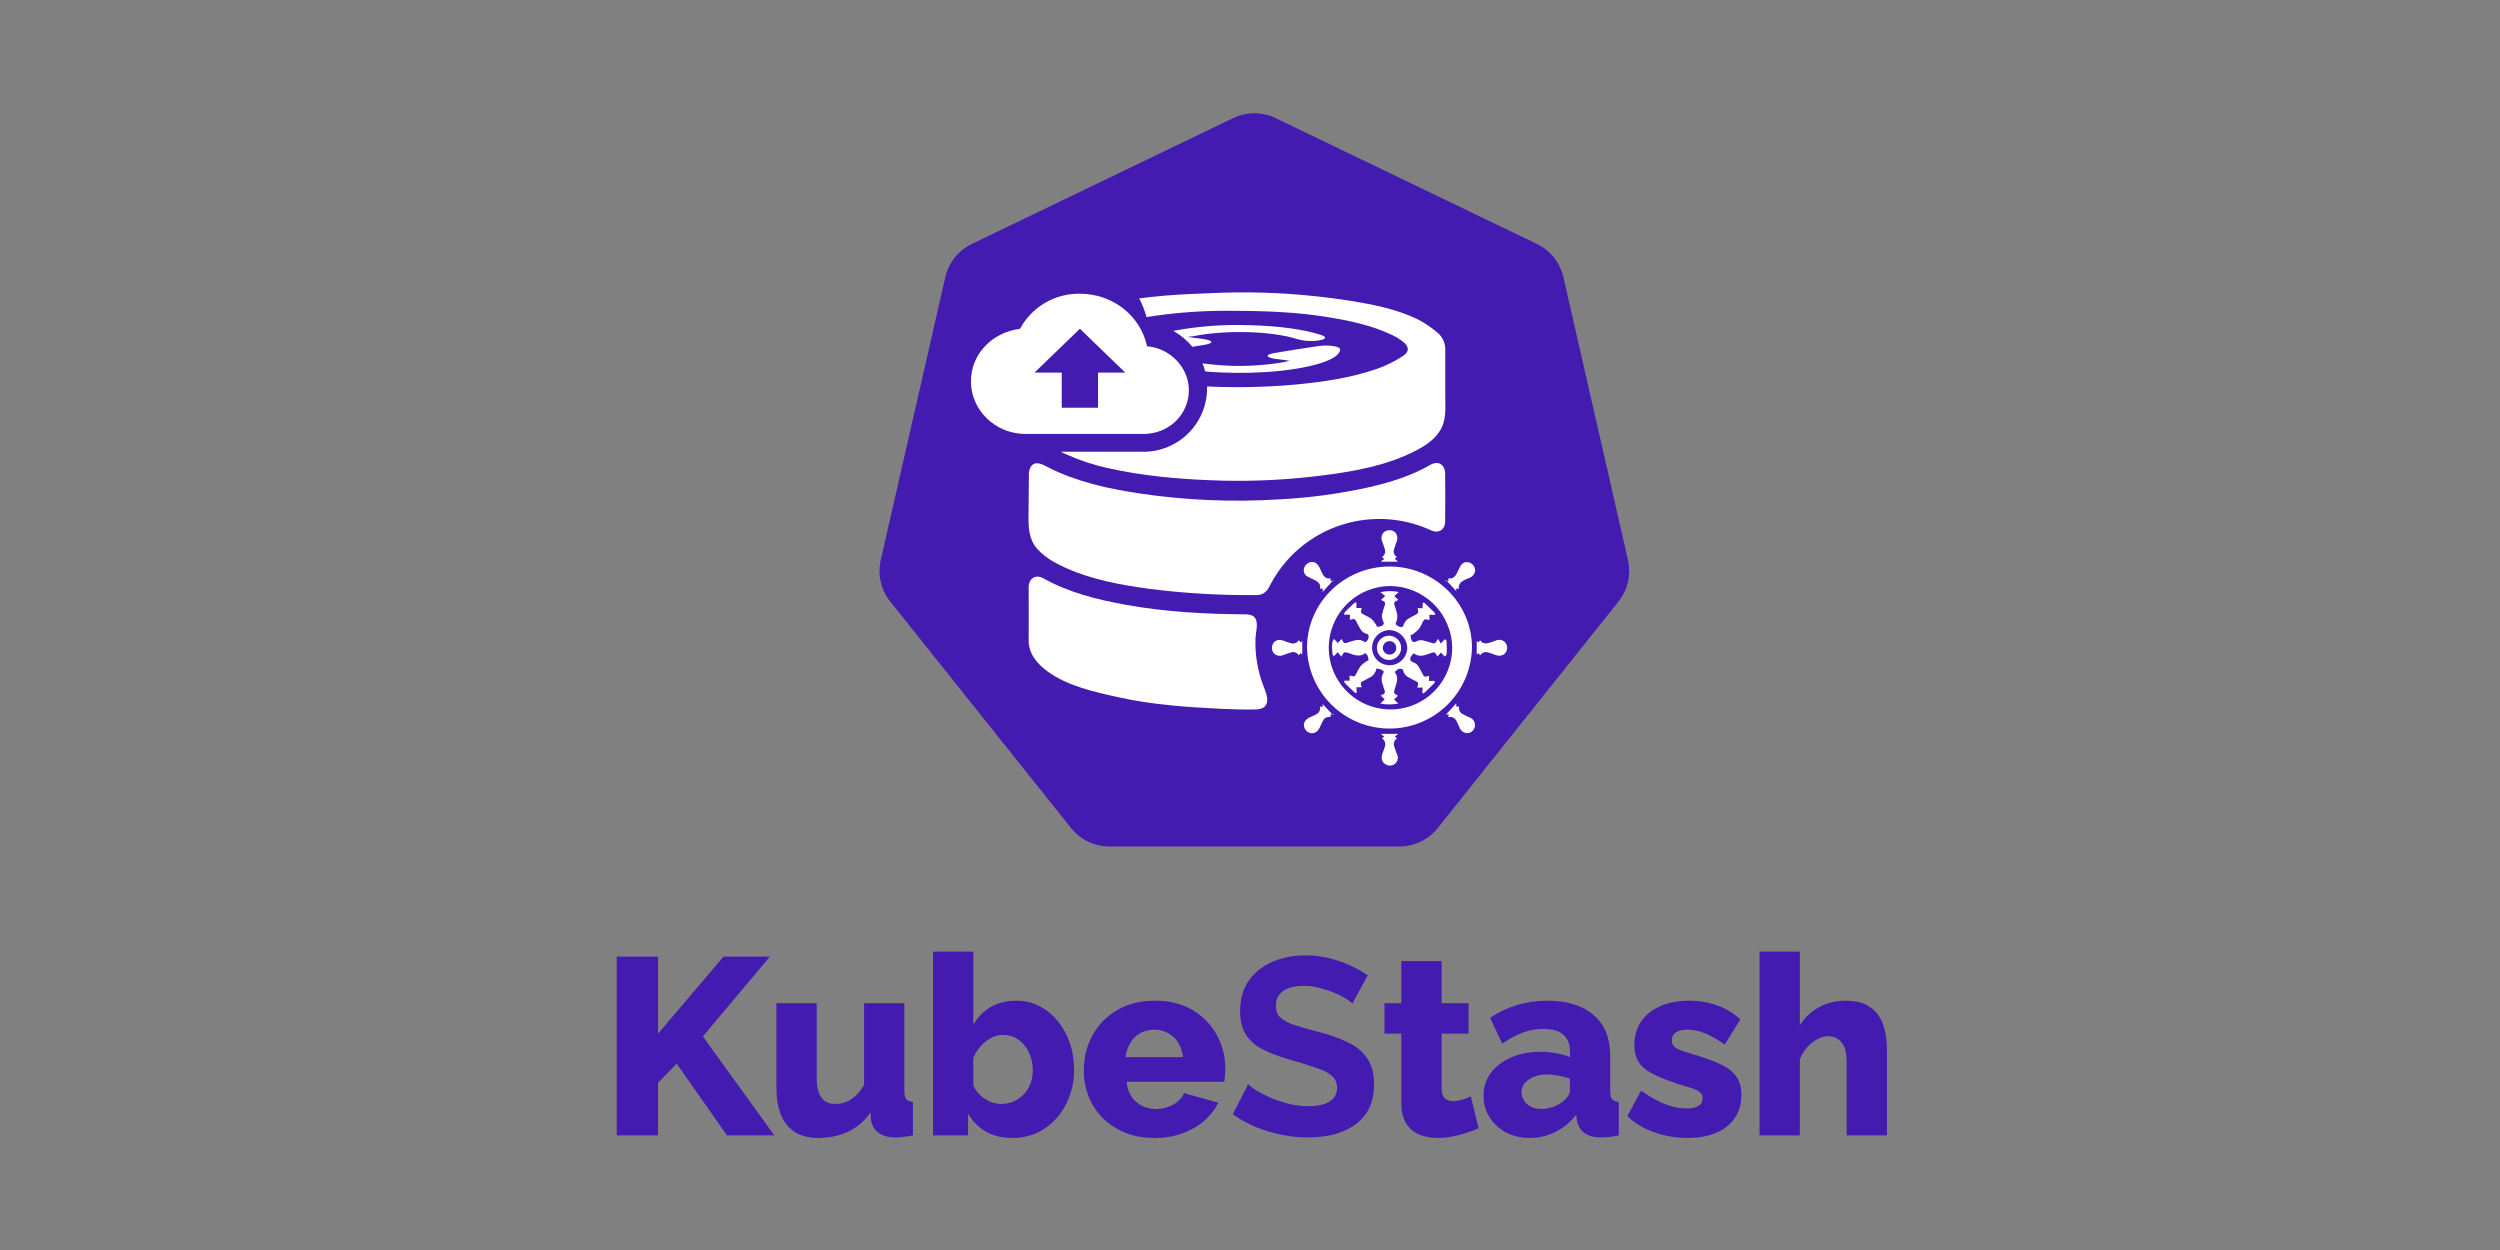 <svg width="1280" height="640" viewBox="0 0 1280 640" fill="none" xmlns="http://www.w3.org/2000/svg">
<rect x="0" y="0" width="1280" height="640" fill="#808080" stroke="none"/>
<path d="M631.321 60.492L497.597 124.892C494.192 126.53 491.201 128.915 488.846 131.869C486.49 134.823 484.832 138.271 483.993 141.954L450.959 286.659C450.104 290.352 450.097 294.191 450.938 297.887C451.78 301.583 453.447 305.041 455.816 308L548.406 423.99C550.768 426.932 553.761 429.306 557.164 430.936C560.567 432.566 564.292 433.411 568.065 433.409H716.443C720.217 433.414 723.943 432.571 727.346 430.94C730.75 429.309 733.742 426.934 736.102 423.99L828.652 308C831.011 305.048 832.673 301.602 833.514 297.919C834.355 294.235 834.354 290.409 833.51 286.726L800.475 141.954C799.637 138.271 797.978 134.823 795.623 131.869C793.267 128.915 790.276 126.53 786.871 124.892L653.147 60.492C649.743 58.852 646.013 58 642.234 58C638.455 58 634.725 58.852 631.321 60.492V60.492Z" fill="#431BB1"/>
<path d="M526.667 256.731L526.788 243.76C526.644 242.107 526.98 240.448 527.757 238.983C529.924 235.713 533.489 237.637 536.086 238.983C539.858 240.932 543.745 242.648 547.726 244.123C555.666 246.992 563.83 249.197 572.135 250.716C575.472 251.362 578.863 251.927 582.173 252.452C606.391 256.153 630.938 257.227 655.386 255.655C670.678 254.858 685.877 252.792 700.827 249.479C711.793 246.962 722.518 243.693 732.354 238.001C736.391 235.7 739.862 237.785 739.916 242.481C740.006 250.609 740.006 258.741 739.916 266.877C739.916 271.277 736.579 273.309 732.636 271.506C720.445 265.888 706.78 264.301 693.625 266.975C680.47 269.648 668.509 276.443 659.477 286.375C655.742 290.481 652.574 295.07 650.058 300.019C649.353 301.721 648.104 303.141 646.505 304.056C645.126 304.585 643.645 304.797 642.173 304.675C624.27 304.819 606.379 303.763 588.618 301.512C586.519 301.23 584.406 300.934 582.294 300.597C568.044 298.418 553.714 295.215 541.025 288.487C537.26 286.631 533.87 284.094 531.027 281.006C526.654 275.906 526.546 269.972 526.6 263.594L526.667 256.731Z" fill="white"/>
<path d="M625.789 362.943C607.974 362.082 590.266 360.884 572.773 357.023C560.528 354.331 546.803 351.331 536.442 343.849C531.195 340.055 526.593 334.74 526.673 327.904C526.781 318.821 526.673 309.739 526.673 300.643C526.673 296.121 530.266 293.915 534.182 296.081C547.274 303.414 561.551 306.94 576.137 309.604C596.388 313.278 616.814 314.421 637.335 314.529C639.528 314.529 642.098 314.879 643.013 317.153C644.157 319.979 642.932 323.881 642.811 326.801C642.502 335.171 643.899 343.517 646.915 351.331C647.857 353.726 649.001 356.404 648.786 359.028C648.516 362.257 645.65 363.172 642.851 363.239C637.213 363.387 631.508 363.172 625.789 362.943Z" fill="white"/>
<path d="M669.186 331.586C669.186 308.711 688.105 290.102 711.437 290.048C734.568 290.048 753.649 308.725 753.649 331.479C753.466 342.549 748.943 353.105 741.054 360.874C733.166 368.643 722.542 373.004 711.47 373.018C700.398 373.033 689.763 368.699 681.855 360.95C673.947 353.201 669.397 342.656 669.186 331.586V331.586ZM711.437 300.059C705.21 300.155 699.149 302.089 694.017 305.618C688.885 309.148 684.911 314.116 682.594 319.898C680.278 325.679 679.721 332.017 680.996 338.114C682.27 344.211 685.318 349.795 689.757 354.164C694.195 358.534 699.826 361.494 705.942 362.673C712.058 363.852 718.386 363.197 724.131 360.79C729.876 358.383 734.781 354.332 738.23 349.145C741.679 343.959 743.518 337.869 743.516 331.64C743.428 323.205 740.003 315.149 733.993 309.231C727.982 303.314 719.872 300.016 711.437 300.059V300.059Z" fill="white"/>
<path d="M707.196 287.307L708.73 286.19L707.599 285.208C708.292 284.761 708.805 284.085 709.051 283.298C709.297 282.512 709.259 281.664 708.945 280.902C708.582 279.651 708.084 278.44 707.667 277.202C707.325 276.403 707.233 275.52 707.401 274.668C707.569 273.816 707.99 273.034 708.609 272.425C709.284 271.879 710.105 271.545 710.968 271.464C711.832 271.382 712.701 271.558 713.466 271.967C715.337 272.923 715.942 275.17 714.987 277.605C714.57 278.682 714.152 279.772 713.843 280.889C713.519 281.653 713.476 282.508 713.722 283.301C713.969 284.095 714.488 284.775 715.189 285.221L714.058 286.123L715.848 287.576H707.196V287.307Z" fill="white"/>
<path d="M707.582 378.078L708.712 377.163L706.936 375.724H715.938L714.162 377.069L715.252 378.038C714.555 378.482 714.039 379.157 713.792 379.945C713.546 380.733 713.586 381.583 713.906 382.344C714.243 383.555 714.727 384.726 715.144 385.896C715.612 386.688 715.795 387.615 715.665 388.524C715.534 389.434 715.097 390.272 714.425 390.899C713.754 391.527 712.888 391.906 711.972 391.975C711.055 392.044 710.143 391.799 709.385 391.279C707.501 390.323 706.909 388.063 707.864 385.641C708.282 384.564 708.699 383.474 709.022 382.357C709.323 381.589 709.344 380.738 709.08 379.956C708.817 379.173 708.287 378.509 707.582 378.078V378.078Z" fill="white"/>
<path d="M675.841 361.728L677.267 361.944L677.187 360.477L682.569 366.196L682.973 365.859L681.21 365.725L681.291 367.003C681.291 367.003 681.156 367.138 681.102 367.124C680.36 366.977 679.59 367.083 678.914 367.424C678.239 367.766 677.697 368.323 677.375 369.008C676.768 370.106 676.224 371.238 675.747 372.399C674.792 374.498 673.123 375.642 671.333 375.386C670.376 375.26 669.488 374.816 668.813 374.125C668.137 373.435 667.712 372.538 667.606 371.578C667.391 369.829 668.602 368.16 670.714 367.232C671.79 366.796 672.841 366.302 673.863 365.752C674.607 365.413 675.21 364.827 675.571 364.093C675.931 363.36 676.027 362.524 675.841 361.728V361.728Z" fill="white"/>
<path d="M741.546 367.206L741.681 365.726L740.335 365.874L745.624 360.075V361.824L746.969 361.743C746.969 361.824 747.09 361.905 747.077 361.972C746.921 362.687 747.012 363.434 747.334 364.091C747.656 364.749 748.192 365.277 748.853 365.592C749.986 366.236 751.159 366.807 752.365 367.301C753.262 367.601 754.03 368.198 754.542 368.994C755.053 369.79 755.278 370.736 755.18 371.677C755.081 372.618 754.664 373.497 753.998 374.169C753.332 374.842 752.457 375.266 751.517 375.374C750.555 375.399 749.611 375.11 748.828 374.552C748.044 373.994 747.462 373.196 747.171 372.279C746.741 371.201 746.246 370.15 745.691 369.13C745.343 368.368 744.734 367.755 743.974 367.402C743.214 367.049 742.353 366.98 741.546 367.206Z" fill="white"/>
<path d="M739.909 297.341L741.591 297.543V296.103C743.784 296.533 744.995 295.255 745.91 293.56C746.597 292.295 747.068 290.869 747.835 289.684C748.245 288.936 748.904 288.355 749.698 288.043C750.493 287.731 751.371 287.707 752.181 287.976C753.034 288.237 753.788 288.752 754.343 289.451C754.898 290.15 755.228 291.001 755.289 291.891C755.24 292.797 754.918 293.668 754.366 294.388C753.813 295.108 753.057 295.645 752.194 295.928C751.333 296.305 750.459 296.628 749.638 297.058C747.875 297.973 746.556 299.211 746.947 301.472L745.507 301.351L745.655 302.696L740.272 296.897L739.909 297.341Z" fill="white"/>
<path d="M681.293 296.104L681.185 297.449L682.894 297.274L682.652 297.046L677.189 303.087L677.296 301.405H675.87C676.301 299.279 675.09 298.055 673.448 297.153C672.102 296.44 670.757 295.956 669.411 295.162C668.681 294.767 668.11 294.132 667.794 293.365C667.478 292.598 667.436 291.745 667.675 290.95C667.911 290.09 668.403 289.322 669.086 288.747C669.768 288.173 670.609 287.82 671.497 287.734C673.233 287.573 674.861 288.824 675.776 290.95C676.226 292.072 676.757 293.161 677.364 294.206C677.709 294.919 678.284 295.495 678.998 295.839C679.711 296.184 680.52 296.277 681.293 296.104V296.104Z" fill="white"/>
<path d="M757.781 335.624C757.391 334.642 756.96 334.036 756.085 335.22V328.264L757.027 328.856L757.848 327.82C758.992 329.555 760.634 329.676 762.423 329.165C763.621 328.815 764.778 328.304 765.962 327.914C766.763 327.575 767.649 327.494 768.498 327.682C769.347 327.87 770.116 328.318 770.699 328.963C771.251 329.64 771.581 330.471 771.646 331.342C771.711 332.213 771.507 333.083 771.062 333.834C770.093 335.624 767.873 336.189 765.518 335.288C764.351 334.819 763.161 334.411 761.952 334.063C761.184 333.793 760.346 333.801 759.583 334.086C758.821 334.372 758.183 334.916 757.781 335.624V335.624Z" fill="white"/>
<path d="M665.054 327.698C665.511 328.586 665.861 329.434 666.762 328.035V335.018L665.821 334.44L665 335.489C664.556 334.79 663.878 334.271 663.087 334.024C662.296 333.778 661.443 333.82 660.68 334.144C659.429 334.494 658.231 334.991 656.993 335.409C656.196 335.748 655.316 335.842 654.466 335.679C653.615 335.516 652.832 335.103 652.217 334.494C651.669 333.82 651.332 333 651.249 332.136C651.165 331.272 651.338 330.402 651.746 329.636C652.714 327.739 654.921 327.147 657.357 328.089C658.479 328.543 659.624 328.939 660.788 329.273C661.57 329.559 662.429 329.557 663.21 329.269C663.991 328.981 664.645 328.424 665.054 327.698V327.698Z" fill="white"/>
<path d="M699.118 328.787C699.662 328.452 700.102 327.973 700.39 327.403C700.677 326.833 700.801 326.194 700.746 325.557C700.746 325.248 700.436 324.75 700.194 324.696C699.385 324.536 698.621 324.197 697.96 323.703C697.299 323.209 696.757 322.574 696.373 321.844C695.861 320.902 695.31 319.973 694.839 319.018C693.708 316.703 693.722 316.703 691.138 317.322V314.725H688.138C688.299 314.187 688.313 313.635 688.582 313.38C690.156 311.779 691.784 310.245 693.412 308.724C693.641 308.509 694.085 308.536 694.422 308.441C694.484 308.784 694.52 309.13 694.529 309.478C694.529 310.056 694.529 310.635 694.462 311.294H697.153C696.615 313.891 696.628 313.864 698.997 315.048C700.155 315.54 701.249 316.173 702.253 316.932C703.144 317.816 703.93 318.801 704.594 319.866C704.796 320.148 704.836 320.861 704.944 320.861C705.715 320.931 706.491 320.829 707.218 320.565C708.564 319.892 708.86 319.22 708.066 317.753C707.76 317.154 707.58 316.498 707.539 315.827C707.497 315.156 707.594 314.483 707.824 313.851C708.099 312.619 708.463 311.41 708.914 310.231C709.465 308.886 709.21 307.984 707.77 307.54C707.537 307.418 707.316 307.274 707.111 307.109L709.21 305.158L706.747 303.18C709.848 302.51 713.053 302.478 716.166 303.086L713.892 305.226L715.924 307.136L714.74 307.782C714.548 307.84 714.371 307.939 714.222 308.074C714.073 308.209 713.956 308.375 713.88 308.561C713.804 308.747 713.77 308.948 713.782 309.148C713.793 309.348 713.849 309.544 713.946 309.72C714.39 310.944 714.686 312.236 715.117 313.461C715.62 315.086 715.544 316.836 714.901 318.412C714.78 318.802 714.417 319.408 714.538 319.516C715.044 320.108 715.686 320.57 716.409 320.861C717.902 321.278 718.306 321.144 718.831 319.516C719.314 318.207 720.276 317.13 721.522 316.502C722.316 316.017 723.15 315.573 723.984 315.156C726.366 313.972 726.379 313.985 725.828 311.402H728.384C728.384 310.783 728.384 310.123 728.384 309.464C728.409 309.161 728.454 308.86 728.519 308.563C728.815 308.563 729.219 308.563 729.407 308.751C731.138 310.366 732.843 312.012 734.52 313.689C734.735 313.918 734.668 314.416 734.749 314.873L731.816 314.725L731.964 317.228C731.694 317.336 731.6 317.43 731.533 317.403C729.245 316.811 729.259 316.824 728.182 319.004C727.735 320.08 727.156 321.097 726.46 322.032C725.505 323.049 724.455 323.972 723.325 324.79C723.015 325.046 722.208 325.113 722.222 325.234C722.231 326.046 722.372 326.85 722.639 327.616C723.19 328.962 724.348 328.962 725.33 328.302C725.9 327.992 726.53 327.808 727.178 327.761C727.825 327.715 728.475 327.808 729.084 328.033C730.228 328.302 731.345 328.639 732.448 329.002C734.695 329.702 734.695 329.715 736.323 327.078L737.669 329.5L739.606 327.401C740.669 327.401 740.616 328.222 740.643 328.975C740.912 334.923 740.831 335.528 739.647 336.107L737.776 334.142L735.933 336.147C735.745 335.866 735.574 335.574 735.422 335.272C735.359 335.023 735.239 334.791 735.069 334.597C734.9 334.403 734.687 334.252 734.448 334.156C734.209 334.06 733.951 334.022 733.694 334.045C733.438 334.069 733.191 334.153 732.973 334.29C731.937 334.707 730.833 334.976 729.77 335.313C728.783 335.693 727.715 335.819 726.666 335.678C725.617 335.537 724.621 335.134 723.769 334.506C723.527 334.802 723.325 335.057 723.11 335.286C721.535 336.995 721.629 338.408 723.661 339.107C724.931 339.577 725.971 340.516 726.568 341.731C727.133 342.633 727.631 343.588 728.115 344.557C729.178 346.723 729.165 346.737 731.668 346.024V348.715C732.381 348.715 733.013 348.594 733.699 348.594C733.982 348.594 734.413 348.594 734.52 348.836C734.581 348.977 734.606 349.131 734.592 349.284C734.577 349.437 734.525 349.583 734.439 349.711C732.731 351.42 731.008 353.128 729.205 354.743C728.64 355.254 728.156 354.999 728.236 354.138C728.317 353.276 728.344 352.792 728.411 352.052H725.612C725.76 351.581 725.828 351.272 725.949 350.989C726.054 350.792 726.114 350.574 726.124 350.351C726.134 350.127 726.095 349.905 726.009 349.699C725.922 349.493 725.791 349.308 725.625 349.159C725.459 349.01 725.261 348.9 725.047 348.836C723.621 348.136 722.235 347.369 720.849 346.602C720.193 346.231 719.628 345.719 719.195 345.102C718.762 344.485 718.472 343.779 718.346 343.037C718.185 342.31 716.449 342.148 715.534 342.808C715.063 343.158 714.646 343.588 714.081 344.086C715.911 346.333 715.426 348.755 714.592 351.204C714.457 351.594 714.336 351.998 714.215 352.402C713.448 354.837 713.448 354.837 715.736 356.25L713.758 358.121L715.964 360.206C712.92 360.839 709.778 360.839 706.734 360.206L708.967 358.08L706.936 356.129C707.46 355.86 707.729 355.699 708.012 355.577C708.228 355.519 708.428 355.412 708.595 355.264C708.763 355.116 708.894 354.931 708.979 354.724C709.064 354.517 709.099 354.293 709.083 354.07C709.067 353.847 709 353.631 708.887 353.438C708.483 352.388 708.214 351.298 707.864 350.235C707.455 349.218 707.309 348.114 707.438 347.026C707.568 345.937 707.968 344.899 708.604 344.005C708.209 343.554 707.757 343.156 707.259 342.821C706.669 342.615 706.06 342.466 705.442 342.377C704.339 342.095 704.621 342.929 704.419 343.508C703.816 345.056 702.641 346.314 701.136 347.019C700.275 347.477 699.414 347.961 698.539 348.365C696.427 349.415 696.413 349.415 697.194 351.877H694.502C694.502 352.617 694.502 353.317 694.637 354.017C694.772 354.716 694.247 355.133 693.695 354.636C691.892 353.021 690.156 351.325 688.447 349.603C688.245 349.388 688.326 348.89 688.272 348.513H691.044L690.937 346.051C691.233 345.97 691.327 345.903 691.408 345.93C693.614 346.562 693.587 346.549 694.597 344.584C695.164 343.304 695.863 342.086 696.682 340.951C697.557 340.043 698.537 339.244 699.602 338.569C699.925 338.34 700.679 338.219 700.679 338.098C700.639 337.29 700.48 336.492 700.208 335.73C700.019 335.246 699.508 334.896 699.037 334.384C696.238 336.632 693.359 335.34 690.506 334.384C688.165 333.644 688.165 333.631 686.779 336.214L684.908 333.927L682.836 336.093C682.54 335.634 682.322 335.13 682.19 334.6C681.773 329.877 682.029 327.872 683.105 327.199L684.976 329.231L686.886 327.172C687.155 327.67 687.33 327.939 687.451 328.222C687.511 328.437 687.619 328.636 687.766 328.803C687.914 328.971 688.097 329.103 688.303 329.19C688.509 329.277 688.732 329.316 688.955 329.304C689.178 329.293 689.395 329.231 689.591 329.123C690.627 328.72 691.717 328.423 692.793 328.114C696.305 327.105 696.79 327.831 699.118 328.787ZM711.363 322.597C709.009 322.653 706.769 323.622 705.116 325.299C703.464 326.977 702.529 329.231 702.509 331.586C702.498 332.765 702.721 333.934 703.164 335.026C703.608 336.119 704.263 337.113 705.092 337.951C705.921 338.789 706.908 339.455 707.996 339.909C709.084 340.364 710.251 340.599 711.43 340.601C713.785 340.603 716.049 339.691 717.746 338.057C719.442 336.423 720.439 334.195 720.526 331.841C720.482 329.41 719.499 327.091 717.783 325.368C716.068 323.645 713.753 322.652 711.322 322.597H711.363Z" fill="white"/>
<path d="M711.523 325.488C713.121 325.578 714.622 326.28 715.715 327.449C716.808 328.617 717.408 330.163 717.391 331.762C717.374 333.362 716.74 334.894 715.622 336.039C714.504 337.183 712.988 337.853 711.389 337.908C710.549 337.937 709.712 337.795 708.929 337.492C708.146 337.189 707.432 336.729 706.831 336.142C706.23 335.555 705.754 334.853 705.432 334.077C705.11 333.301 704.949 332.468 704.958 331.628C704.967 330.788 705.147 329.958 705.485 329.19C705.824 328.421 706.315 327.729 706.928 327.155C707.542 326.581 708.265 326.137 709.055 325.851C709.845 325.565 710.684 325.441 711.523 325.488V325.488ZM714.887 331.718C714.892 331.034 714.695 330.364 714.319 329.793C713.944 329.221 713.407 328.774 712.777 328.507C712.147 328.24 711.453 328.166 710.781 328.295C710.109 328.423 709.49 328.747 709.003 329.227C708.515 329.707 708.181 330.321 708.043 330.991C707.904 331.66 707.967 332.356 708.224 332.99C708.481 333.624 708.92 334.167 709.485 334.552C710.051 334.936 710.718 335.144 711.402 335.15C711.865 335.167 712.327 335.088 712.759 334.918C713.19 334.748 713.582 334.491 713.909 334.162C714.236 333.833 714.492 333.441 714.661 333.009C714.829 332.577 714.906 332.114 714.887 331.651V331.718Z" fill="white"/>
<path d="M739.968 202.318C739.968 194.715 739.968 187.113 739.968 179.51C740.073 177.856 739.803 176.2 739.178 174.665C738.554 173.129 737.591 171.755 736.362 170.643C733.118 167.817 729.55 165.387 725.732 163.404C714.806 158.183 703.019 155.882 691.137 153.984C674.561 151.375 657.82 149.949 641.041 149.719C630.76 149.544 620.467 150.042 610.186 150.499C601.184 150.89 592.223 151.603 583.275 152.773C584.849 155.826 586.107 159.032 587.029 162.341C600.535 160.19 614.191 159.114 627.867 159.125C648.684 159.125 664.064 159.824 679.296 162.287C690.733 164.13 702.077 166.472 712.653 171.477C714.689 172.431 716.611 173.609 718.385 174.989C721.561 177.478 721.682 180.143 718.251 182.309C714.283 184.894 710.035 187.02 705.589 188.647C691.635 193.518 677.116 195.63 662.436 196.976C647.67 198.254 632.836 198.551 618.031 197.864C618.031 198.052 618.031 198.227 618.031 198.402C618.076 202.73 617.258 207.022 615.625 211.03C613.991 215.037 611.576 218.679 608.519 221.742C605.462 224.805 601.825 227.228 597.821 228.87C593.817 230.511 589.526 231.338 585.199 231.302H543.136C544.078 231.786 545.033 232.257 546.002 232.648C552.884 235.762 560.079 238.135 567.464 239.725C584.836 243.628 603.014 245.256 620.79 245.929C624.826 246.09 628.863 246.175 632.9 246.184C647.176 246.217 661.44 245.358 675.609 243.614C692.617 241.515 710.285 238.474 725.598 230.374C729.957 228.059 734.169 225.18 736.9 221.076C740.83 215.316 739.955 208.884 739.968 202.318Z" fill="white"/>
<path d="M675.555 186.117C682.552 183.991 686.09 181.529 686.131 178.824C686.131 177.331 680.116 176.429 675.057 177.183C667.32 178.326 659.717 179.524 652.33 180.775C647.391 181.623 648.158 183.103 653.487 183.816L660.215 184.678C659.367 184.92 658.869 185.108 658.25 185.243C646.417 187.376 634.35 187.897 622.377 186.79C619.955 186.588 617.721 186.319 615.649 186.023C616.216 187.375 616.688 188.764 617.062 190.181C637.219 191.93 660.928 190.585 675.555 186.117Z" fill="white"/>
<path d="M615.158 173.44L608.08 172.525C609.735 172.297 610.502 172.229 611.094 172.108C627.47 168.839 650.843 169.417 663.949 173.562C667.643 174.643 671.532 174.887 675.333 174.275C679.1 173.642 679.49 172.472 676.126 171.409C666.95 168.52 654.759 166.883 639.553 166.497C626.541 166.039 613.519 167.014 600.72 169.404C604.456 171.489 607.769 174.255 610.489 177.558C612.332 177.262 614.203 176.979 616.033 176.67C621.993 175.741 621.523 174.234 615.158 173.44Z" fill="white"/>
<path d="M587.313 177.3C584.057 162.027 570.103 150.388 552.907 150.388C546.635 150.28 540.455 151.9 535.044 155.071C529.632 158.242 525.198 162.841 522.227 168.365C507.816 170.168 497.119 181.404 497.119 195.277C497.119 210.078 509.673 222.189 525.013 222.189H585.443C598.468 222.189 608.695 212.298 608.695 199.704C608.695 188.091 598.926 178.201 587.313 177.3ZM562.205 190.756V208.746H543.609V190.783H529.655L552.907 168.311L576.145 190.783L562.205 190.756Z" fill="white"/>
<path d="M315.768 581.337V489.789H336.914V529.245L370.439 489.789H394.164L359.866 530.663L396.485 581.337H372.244L346.456 544.589L336.914 554.388V581.337H315.768ZM397.531 556.967V513.643H418.161V552.454C418.161 556.58 418.978 559.761 420.611 561.996C422.244 564.145 424.565 565.219 427.574 565.219C429.465 565.219 431.27 564.918 432.99 564.317C434.709 563.629 436.385 562.555 438.018 561.093C439.651 559.632 441.113 557.741 442.402 555.42V513.643H463.033V558.385C463.033 560.448 463.334 561.91 463.935 562.769C464.623 563.543 465.784 564.016 467.417 564.188V581.337C465.526 581.681 463.849 581.939 462.388 582.111C461.013 582.282 459.766 582.368 458.649 582.368C455.038 582.368 452.159 581.638 450.01 580.176C447.861 578.629 446.528 576.48 446.013 573.729L445.626 569.603C442.531 574.073 438.663 577.383 434.021 579.532C429.465 581.595 424.35 582.626 418.677 582.626C411.8 582.626 406.557 580.434 402.946 576.05C399.336 571.666 397.531 565.305 397.531 556.967ZM518.342 582.626C513.185 582.626 508.672 581.552 504.804 579.403C500.935 577.168 497.884 574.073 495.649 570.119V581.337H477.726V487.21H498.357V524.732C500.592 520.778 503.557 517.726 507.254 515.577C511.036 513.428 515.463 512.353 520.534 512.353C524.832 512.353 528.744 513.299 532.268 515.19C535.878 516.995 538.973 519.531 541.552 522.798C544.217 525.978 546.28 529.718 547.741 534.016C549.202 538.228 549.933 542.827 549.933 547.812C549.933 552.712 549.116 557.268 547.483 561.48C545.936 565.692 543.744 569.388 540.907 572.569C538.07 575.749 534.718 578.242 530.85 580.048C527.067 581.767 522.898 582.626 518.342 582.626ZM512.54 565.219C514.861 565.219 517.01 564.789 518.987 563.93C521.05 562.984 522.812 561.738 524.274 560.191C525.735 558.643 526.853 556.838 527.626 554.775C528.4 552.626 528.787 550.305 528.787 547.812C528.787 544.632 528.142 541.666 526.853 538.915C525.563 536.165 523.758 533.973 521.437 532.339C519.202 530.706 516.58 529.889 513.572 529.889C511.423 529.889 509.36 530.405 507.382 531.437C505.405 532.468 503.643 533.887 502.096 535.692C500.549 537.411 499.302 539.388 498.357 541.623V555.807C499.044 557.268 499.904 558.6 500.935 559.804C501.967 560.921 503.084 561.867 504.288 562.64C505.577 563.414 506.91 564.059 508.285 564.575C509.746 565.004 511.165 565.219 512.54 565.219ZM591.278 582.626C585.518 582.626 580.404 581.724 575.934 579.919C571.464 578.027 567.639 575.492 564.458 572.311C561.363 569.13 559 565.477 557.366 561.351C555.733 557.139 554.916 552.755 554.916 548.199C554.916 541.666 556.335 535.735 559.171 530.405C562.094 524.99 566.263 520.649 571.679 517.382C577.094 514.03 583.627 512.353 591.278 512.353C598.928 512.353 605.418 513.987 610.748 517.253C616.163 520.52 620.289 524.818 623.126 530.147C625.963 535.391 627.381 541.107 627.381 547.296C627.381 548.5 627.295 549.703 627.123 550.907C627.037 552.024 626.951 553.013 626.865 553.872H576.836C577.094 556.881 577.911 559.417 579.286 561.48C580.748 563.543 582.596 565.133 584.831 566.251C587.066 567.282 589.43 567.798 591.922 567.798C595.017 567.798 597.897 567.067 600.562 565.606C603.312 564.145 605.203 562.168 606.235 559.675L623.771 564.575C622.052 568.099 619.602 571.237 616.421 573.987C613.327 576.652 609.63 578.758 605.332 580.305C601.12 581.853 596.435 582.626 591.278 582.626ZM576.321 541.236H605.719C605.375 538.4 604.559 535.95 603.269 533.887C601.98 531.738 600.261 530.104 598.112 528.987C595.963 527.783 593.599 527.182 591.02 527.182C588.355 527.182 585.948 527.783 583.799 528.987C581.736 530.104 580.06 531.738 578.77 533.887C577.481 535.95 576.664 538.4 576.321 541.236ZM692.434 513.772C691.832 513.17 690.715 512.353 689.082 511.322C687.534 510.29 685.6 509.302 683.279 508.356C681.044 507.411 678.594 506.594 675.93 505.906C673.265 505.133 670.557 504.746 667.806 504.746C662.992 504.746 659.339 505.649 656.846 507.454C654.439 509.259 653.236 511.795 653.236 515.061C653.236 517.554 654.01 519.531 655.557 520.992C657.104 522.454 659.425 523.7 662.52 524.732C665.614 525.763 669.483 526.881 674.124 528.084C680.142 529.546 685.342 531.351 689.726 533.5C694.196 535.563 697.592 538.314 699.913 541.752C702.319 545.104 703.523 549.574 703.523 555.162C703.523 560.062 702.62 564.274 700.815 567.798C699.01 571.237 696.517 574.03 693.337 576.179C690.156 578.328 686.546 579.919 682.506 580.95C678.465 581.896 674.167 582.368 669.611 582.368C665.056 582.368 660.5 581.896 655.944 580.95C651.388 580.005 647.004 578.672 642.792 576.953C638.58 575.148 634.711 572.999 631.187 570.506L639.052 555.162C639.826 555.936 641.201 556.967 643.179 558.256C645.156 559.46 647.563 560.706 650.399 561.996C653.236 563.199 656.331 564.231 659.683 565.09C663.035 565.95 666.431 566.38 669.869 566.38C674.683 566.38 678.336 565.563 680.829 563.93C683.322 562.297 684.569 559.976 684.569 556.967C684.569 554.216 683.58 552.067 681.603 550.52C679.626 548.973 676.875 547.64 673.351 546.523C669.826 545.319 665.657 544.03 660.843 542.655C655.084 541.021 650.27 539.216 646.402 537.239C642.534 535.176 639.654 532.597 637.763 529.503C635.872 526.408 634.926 522.54 634.926 517.898C634.926 511.623 636.388 506.379 639.31 502.167C642.319 497.869 646.359 494.646 651.431 492.497C656.502 490.262 662.133 489.144 668.322 489.144C672.62 489.144 676.66 489.617 680.442 490.562C684.311 491.508 687.921 492.754 691.274 494.302C694.626 495.849 697.635 497.525 700.299 499.33L692.434 513.772ZM757.07 577.727C755.179 578.5 753.073 579.274 750.752 580.048C748.517 580.821 746.153 581.423 743.66 581.853C741.167 582.368 738.717 582.626 736.31 582.626C732.872 582.626 729.691 582.068 726.769 580.95C723.932 579.747 721.654 577.813 719.935 575.148C718.301 572.483 717.485 568.959 717.485 564.575V529.245H708.846V513.643H717.485V492.11H738.115V513.643H751.912V529.245H738.115V557.483C738.115 559.718 738.674 561.351 739.792 562.383C740.909 563.328 742.327 563.801 744.047 563.801C745.508 563.801 747.055 563.543 748.689 563.027C750.408 562.512 751.869 561.953 753.073 561.351L757.07 577.727ZM759.564 561.093C759.564 556.623 760.81 552.712 763.303 549.36C765.796 546.007 769.235 543.385 773.619 541.494C778.003 539.517 783.031 538.528 788.705 538.528C791.455 538.528 794.163 538.786 796.828 539.302C799.493 539.732 801.814 540.377 803.791 541.236V538.271C803.791 534.574 802.673 531.738 800.438 529.76C798.203 527.783 794.808 526.795 790.252 526.795C786.47 526.795 782.902 527.44 779.55 528.729C776.283 530.018 772.802 531.867 769.106 534.273L762.916 521.121C767.386 518.199 772.028 516.007 776.842 514.545C781.742 513.084 786.899 512.353 792.315 512.353C802.458 512.353 810.324 514.803 815.911 519.703C821.585 524.517 824.421 531.523 824.421 540.72V558.385C824.421 560.448 824.722 561.91 825.324 562.769C826.012 563.543 827.172 564.016 828.805 564.188V581.337C827.086 581.681 825.453 581.939 823.906 582.111C822.444 582.282 821.155 582.368 820.037 582.368C816.169 582.368 813.203 581.595 811.14 580.048C809.163 578.5 807.917 576.394 807.401 573.729L807.014 570.764C804.006 574.632 800.395 577.598 796.183 579.661C792.057 581.638 787.716 582.626 783.16 582.626C778.69 582.626 774.65 581.681 771.04 579.79C767.515 577.898 764.722 575.32 762.659 572.053C760.595 568.787 759.564 565.133 759.564 561.093ZM800.567 563.672C801.513 562.898 802.286 562.039 802.888 561.093C803.49 560.148 803.791 559.245 803.791 558.385V552.325C802.072 551.637 800.137 551.122 797.988 550.778C795.925 550.348 793.991 550.133 792.186 550.133C788.404 550.133 785.266 550.993 782.773 552.712C780.28 554.345 779.034 556.537 779.034 559.288C779.034 560.835 779.464 562.254 780.323 563.543C781.183 564.832 782.344 565.864 783.805 566.638C785.352 567.411 787.157 567.798 789.22 567.798C791.283 567.798 793.347 567.411 795.41 566.638C797.473 565.864 799.192 564.875 800.567 563.672ZM863.998 582.626C858.239 582.626 852.608 581.681 847.107 579.79C841.605 577.898 836.964 575.105 833.181 571.408L840.273 558.385C844.399 561.394 848.396 563.672 852.265 565.219C856.219 566.767 859.915 567.54 863.353 567.54C866.018 567.54 868.081 567.11 869.543 566.251C871.004 565.391 871.735 564.059 871.735 562.254C871.735 560.964 871.305 559.976 870.445 559.288C869.586 558.514 868.253 557.827 866.448 557.225C864.729 556.623 862.58 555.979 860.001 555.291C854.843 553.572 850.545 551.895 847.107 550.262C843.668 548.629 841.09 546.652 839.37 544.331C837.651 541.924 836.792 538.829 836.792 535.047C836.792 530.491 837.909 526.537 840.144 523.184C842.465 519.746 845.732 517.081 849.944 515.19C854.156 513.299 859.184 512.353 865.03 512.353C869.672 512.353 874.185 513.084 878.569 514.545C883.038 516.007 887.208 518.457 891.076 521.895L883.081 534.789C879.213 532.124 875.775 530.19 872.766 528.987C869.758 527.783 866.835 527.182 863.998 527.182C862.537 527.182 861.204 527.354 860.001 527.697C858.798 528.041 857.809 528.643 857.035 529.503C856.348 530.276 856.004 531.308 856.004 532.597C856.004 533.887 856.348 534.918 857.035 535.692C857.809 536.465 858.969 537.153 860.517 537.755C862.15 538.271 864.17 538.915 866.577 539.689C872.164 541.322 876.806 542.998 880.503 544.718C884.199 546.351 886.95 548.414 888.755 550.907C890.646 553.314 891.592 556.537 891.592 560.577C891.592 567.454 889.099 572.87 884.113 576.824C879.213 580.692 872.508 582.626 863.998 582.626ZM966.129 581.337H945.498V543.299C945.498 538.915 944.595 535.692 942.79 533.629C941.071 531.566 938.75 530.534 935.827 530.534C934.28 530.534 932.518 531.05 930.541 532.081C928.65 533.027 926.887 534.402 925.254 536.208C923.621 538.013 922.375 540.119 921.515 542.526V581.337H900.884V487.21H921.515V524.99C924.008 520.95 927.274 517.855 931.314 515.706C935.441 513.471 939.954 512.353 944.853 512.353C949.495 512.353 953.191 513.127 955.942 514.674C958.779 516.222 960.928 518.285 962.389 520.864C963.851 523.356 964.839 526.107 965.355 529.116C965.871 532.124 966.129 535.09 966.129 538.013V581.337Z" fill="#431BB1"/>
</svg>
